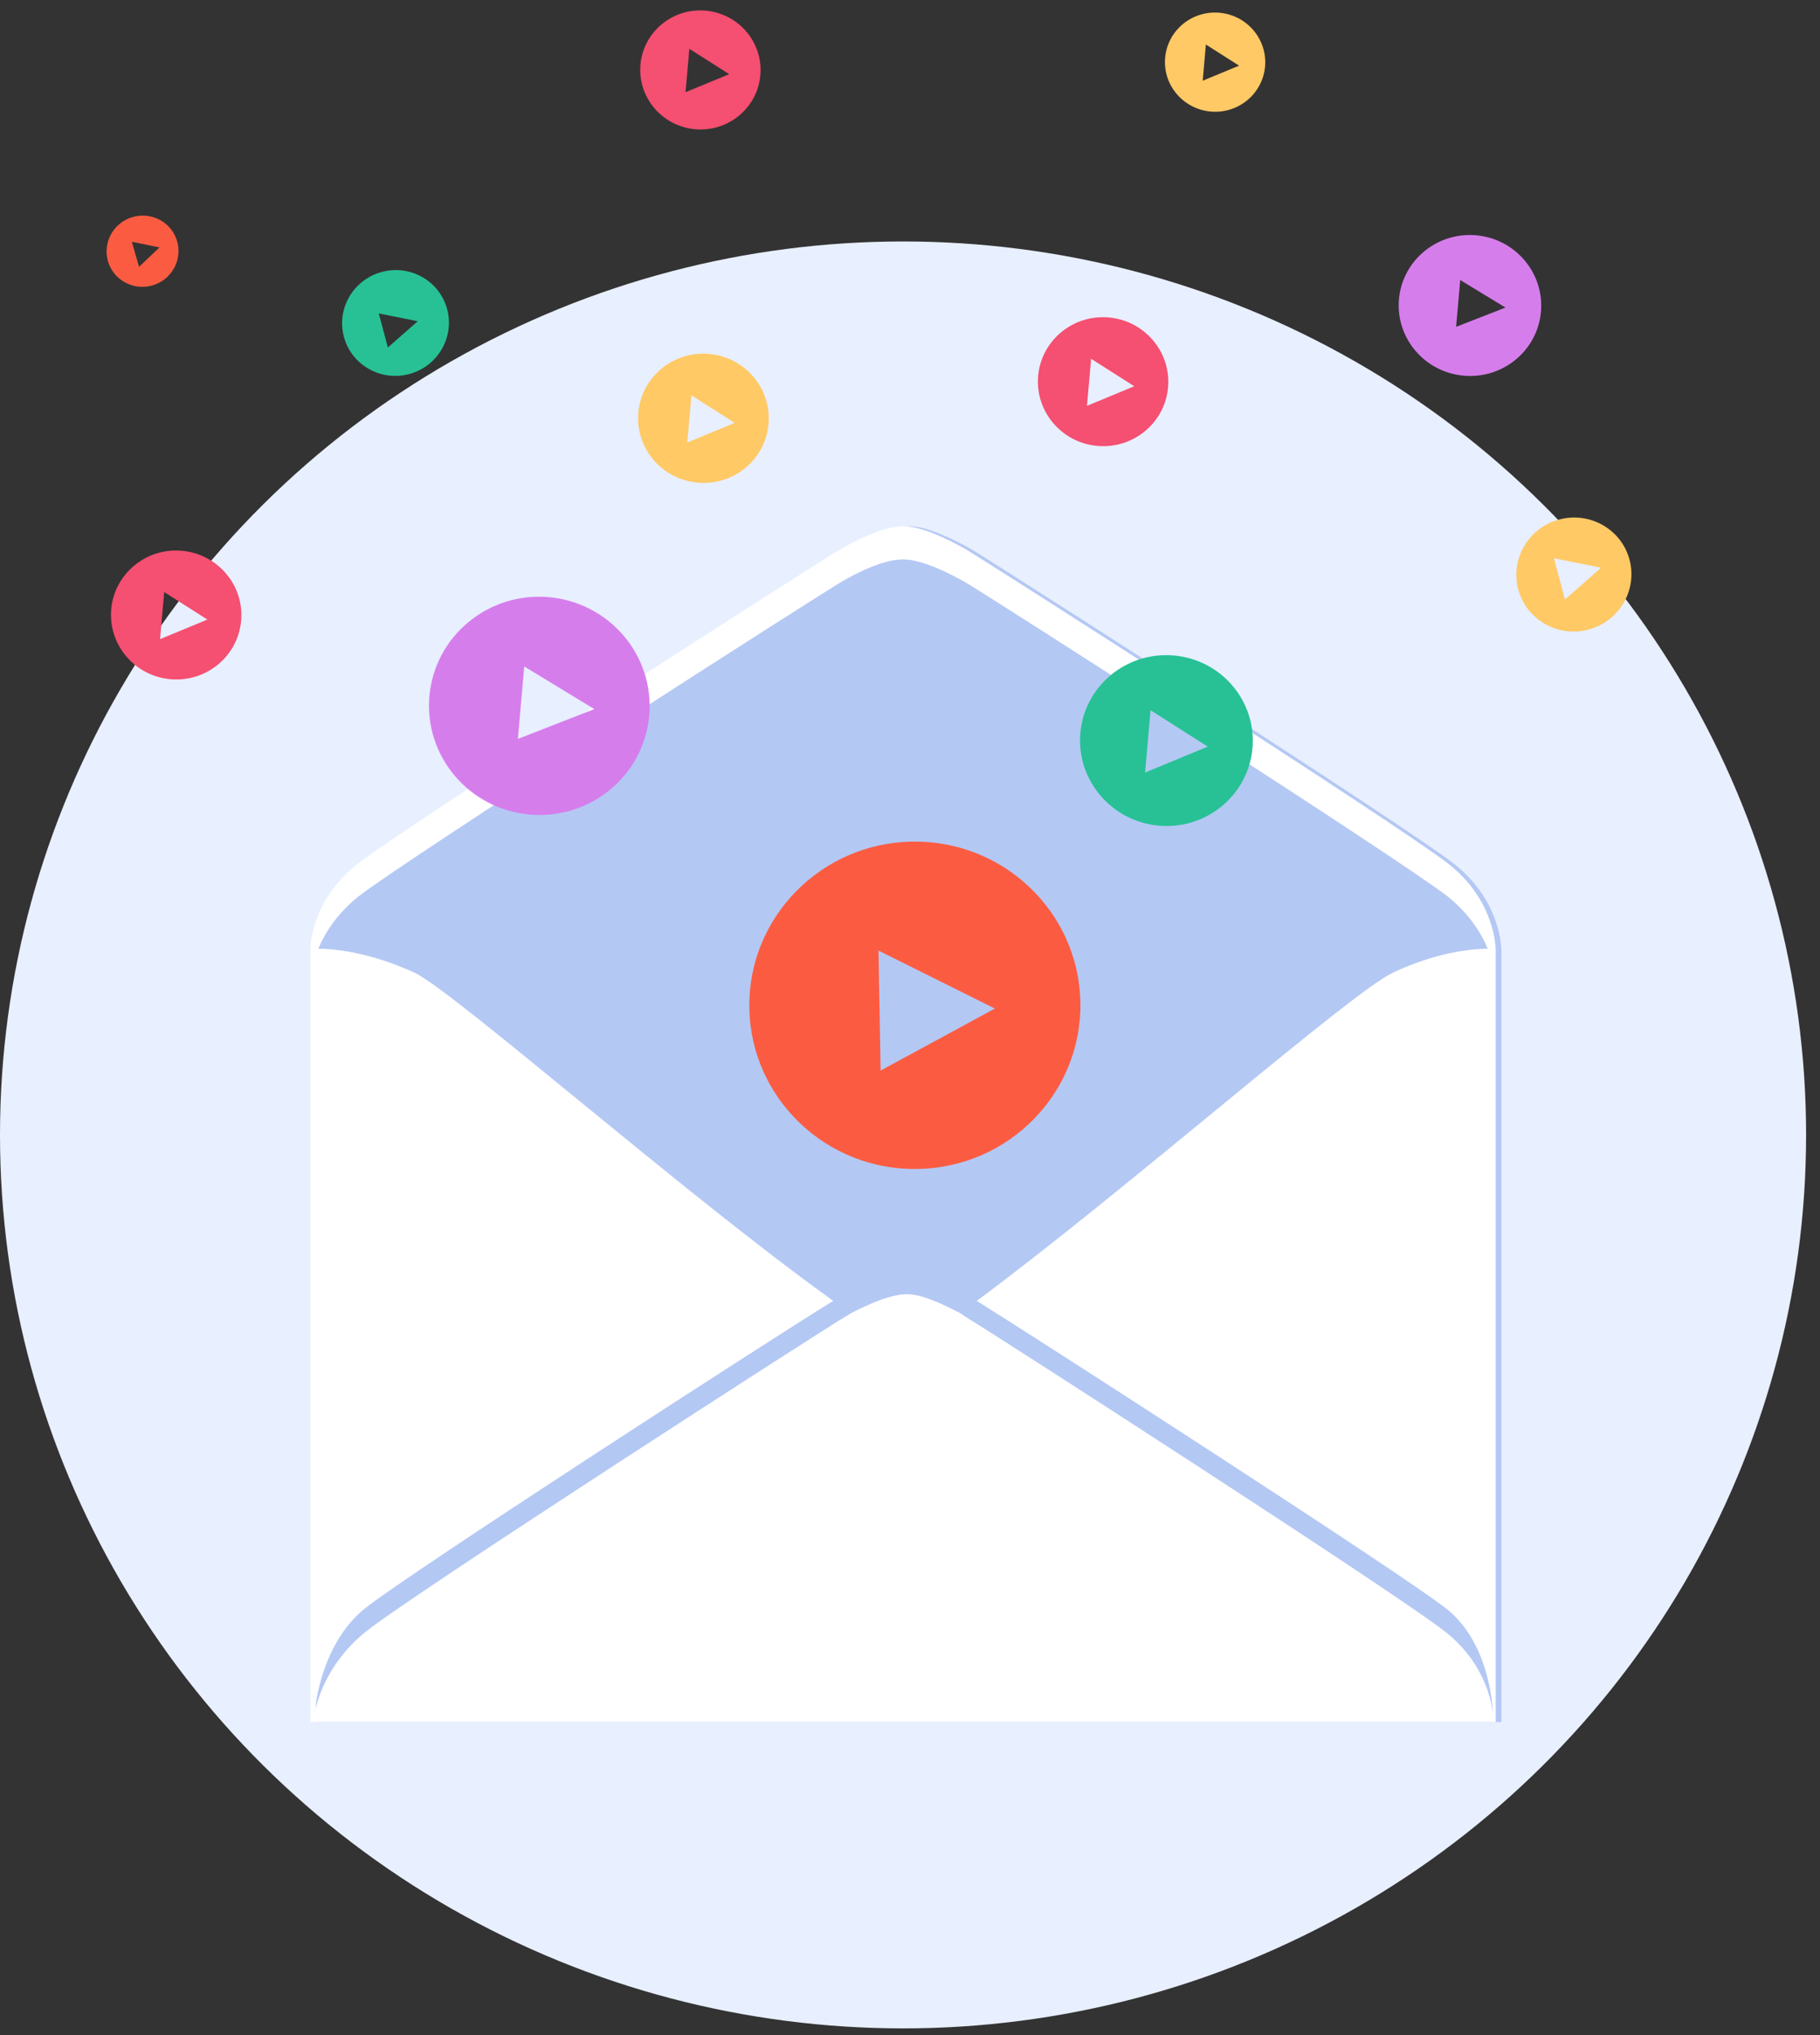 <svg width="127" height="142" xmlns="http://www.w3.org/2000/svg" xmlns:xlink="http://www.w3.org/1999/xlink"><rect width="100%" height="100%" fill="#333333" stroke="none"/><defs><ellipse id="a" cx="63.015" cy="85.186" rx="63.015" ry="62.339"/></defs><g transform="translate(0 -6)" fill="none" fill-rule="evenodd"><mask id="b" fill="#fff"><use xlink:href="#a"/></mask><use fill="#E8EFFF" fill-rule="nonzero" xlink:href="#a"/><path d="M101.455 66.264c-3.309-2.596-32.44-21.231-33.727-21.973-1.01-.556-2.94-1.576-4.319-1.576-1.378 0-3.308 1.02-4.319 1.576-1.287.742-30.418 19.377-33.726 21.973-3.309 2.596-3.309 5.84-3.309 5.933v53.958h82.708V72.29c0-.093 0-3.43-3.308-6.026z" fill="#B4C8F4" fill-rule="nonzero" mask="url(#b)"/><path d="M101.06 66.262c-3.307-2.596-32.439-21.23-33.725-21.973-1.011-.556-2.941-1.576-4.32-1.576-1.378 0-3.308 1.02-4.319 1.576-1.286.742-30.418 19.377-33.726 21.973s-3.308 5.84-3.308 5.933v53.958h82.707V72.288c0-.093 0-3.43-3.308-6.026zm-.091 52.01c3.216 2.597 3.216 7.51 3.216 7.51 0-.556-.367-3.523-3.216-5.84-3.216-2.596-32.164-21.231-33.45-21.973-.093-.093-.184-.093-.276-.185-.092-.093-.184-.093-.276-.186-1.103-.556-2.573-1.298-3.676-1.298-1.195 0-2.757.742-3.86 1.298-.183.093-.275.186-.46.278-1.286.742-30.233 19.377-33.45 21.973-3.216 2.596-3.584 5.84-3.584 5.84s.276-4.913 3.584-7.509c3.033-2.41 27.661-18.357 32.624-21.416-10.476-7.51-26.467-21.602-29.224-22.9-3.032-1.39-5.513-1.669-6.708-1.669.46-1.112 1.286-2.41 2.757-3.615 3.308-2.596 32.44-21.231 33.726-21.973 1.103-.649 2.94-1.576 4.32-1.576 1.378 0 3.308 1.02 4.319 1.576 1.286.742 30.418 19.377 33.726 21.973 1.47 1.205 2.297 2.503 2.757 3.615-1.195 0-3.676.279-6.617 1.67-2.849 1.297-18.655 15.204-29.04 22.899 4.596 2.874 29.775 19.098 32.808 21.509z" fill="#FFF" fill-rule="nonzero" mask="url(#b)"/><path d="M11.17 50.594l.288-3.284 3.013 1.918-3.3 1.366zm1.516-6.166c-2.502-.219-4.708 1.611-4.925 4.085-.216 2.473 1.639 4.659 4.141 4.878 2.502.218 4.708-1.612 4.924-4.085.217-2.474-1.638-4.66-4.14-4.878zM75.85 34.316l.288-3.284 3.013 1.918-3.3 1.366zm1.516-6.166c-2.502-.219-4.708 1.611-4.924 4.085-.217 2.473 1.638 4.659 4.14 4.877 2.502.22 4.708-1.61 4.924-4.084.217-2.474-1.638-4.66-4.14-4.878zM47.837 12.435l.266-3.031 2.781 1.77-3.047 1.26zm1.4-5.692c-2.31-.202-4.347 1.488-4.546 3.771-.2 2.283 1.512 4.3 3.822 4.503 2.31.202 4.345-1.488 4.545-3.771.2-2.283-1.512-4.3-3.821-4.503z" fill="#F54F71"/><path d="M109.205 47.829l-.772-2.879 3.297.66-2.525 2.219zm-.407-5.581c-2.143.574-3.421 2.76-2.854 4.878.568 2.119 2.767 3.372 4.91 2.798 2.143-.574 3.421-2.76 2.854-4.878-.568-2.119-2.768-3.372-4.91-2.798z" fill="#FFC965"/><path d="M27.067 30.244l-.637-2.375 2.72.544-2.083 1.831zm-.422-5.27c-1.989.532-3.175 2.56-2.648 4.527.527 1.966 2.568 3.13 4.557 2.597 1.989-.533 3.175-2.562 2.648-4.528-.526-1.966-2.568-3.13-4.557-2.597z" fill="#27C195"/><path d="M36.139 57.555l.442-5.056 4.892 2.976-5.334 2.08zm2.158-9.89c-4.234-.37-7.967 2.728-8.334 6.914-.366 4.186 2.773 7.884 7.007 8.254 4.234.37 7.967-2.726 8.334-6.912.366-4.186-2.773-7.885-7.007-8.255zM101.608 28.804l.286-3.266 3.16 1.922-3.446 1.344zm1.395-6.388c-2.735-.24-5.147 1.761-5.384 4.465-.236 2.704 1.791 5.093 4.527 5.332 2.734.24 5.146-1.761 5.382-4.465.237-2.704-1.79-5.093-4.525-5.332z" fill="#D67DEC"/><path d="M61.45 80.695l-.147-8.37 8.12 4.044-7.973 4.326zM63.64 64.72c-6.376.112-11.462 5.319-11.352 11.623.11 6.305 5.375 11.332 11.751 11.22 6.377-.11 11.462-5.318 11.352-11.623-.11-6.304-5.374-11.33-11.75-11.22zM9.701 24.619l-.501-1.75 1.932.393-1.43 1.357zm-.438-3.478c-1.333.382-2.108 1.762-1.73 3.08.378 1.317 1.766 2.077 3.099 1.694 1.333-.382 2.107-1.761 1.73-3.079-.378-1.318-1.766-2.077-3.1-1.695z" fill="#FB5C41"/><path d="M79.904 59.903l.381-4.351 3.992 2.541-4.373 1.81zm2.008-8.168c-3.314-.29-6.238 2.133-6.524 5.41-.287 3.278 2.17 6.174 5.485 6.464 3.315.29 6.238-2.135 6.525-5.412.286-3.278-2.171-6.172-5.486-6.462z" fill="#27C195"/><path d="M83.925 11.632l.221-2.527 2.318 1.476-2.539 1.05zm1.166-4.743c-1.924-.168-3.622 1.239-3.788 3.142-.167 1.903 1.26 3.584 3.185 3.752 1.924.169 3.621-1.24 3.788-3.142.166-1.903-1.26-3.584-3.185-3.752zM47.96 36.874l.288-3.291 3.019 1.922-3.307 1.369zm1.518-6.178c-2.507-.22-4.717 1.613-4.934 4.092-.217 2.479 1.642 4.669 4.148 4.888 2.507.22 4.718-1.614 4.935-4.093.217-2.479-1.642-4.668-4.149-4.887z" fill="#FFC965"/></g></svg>